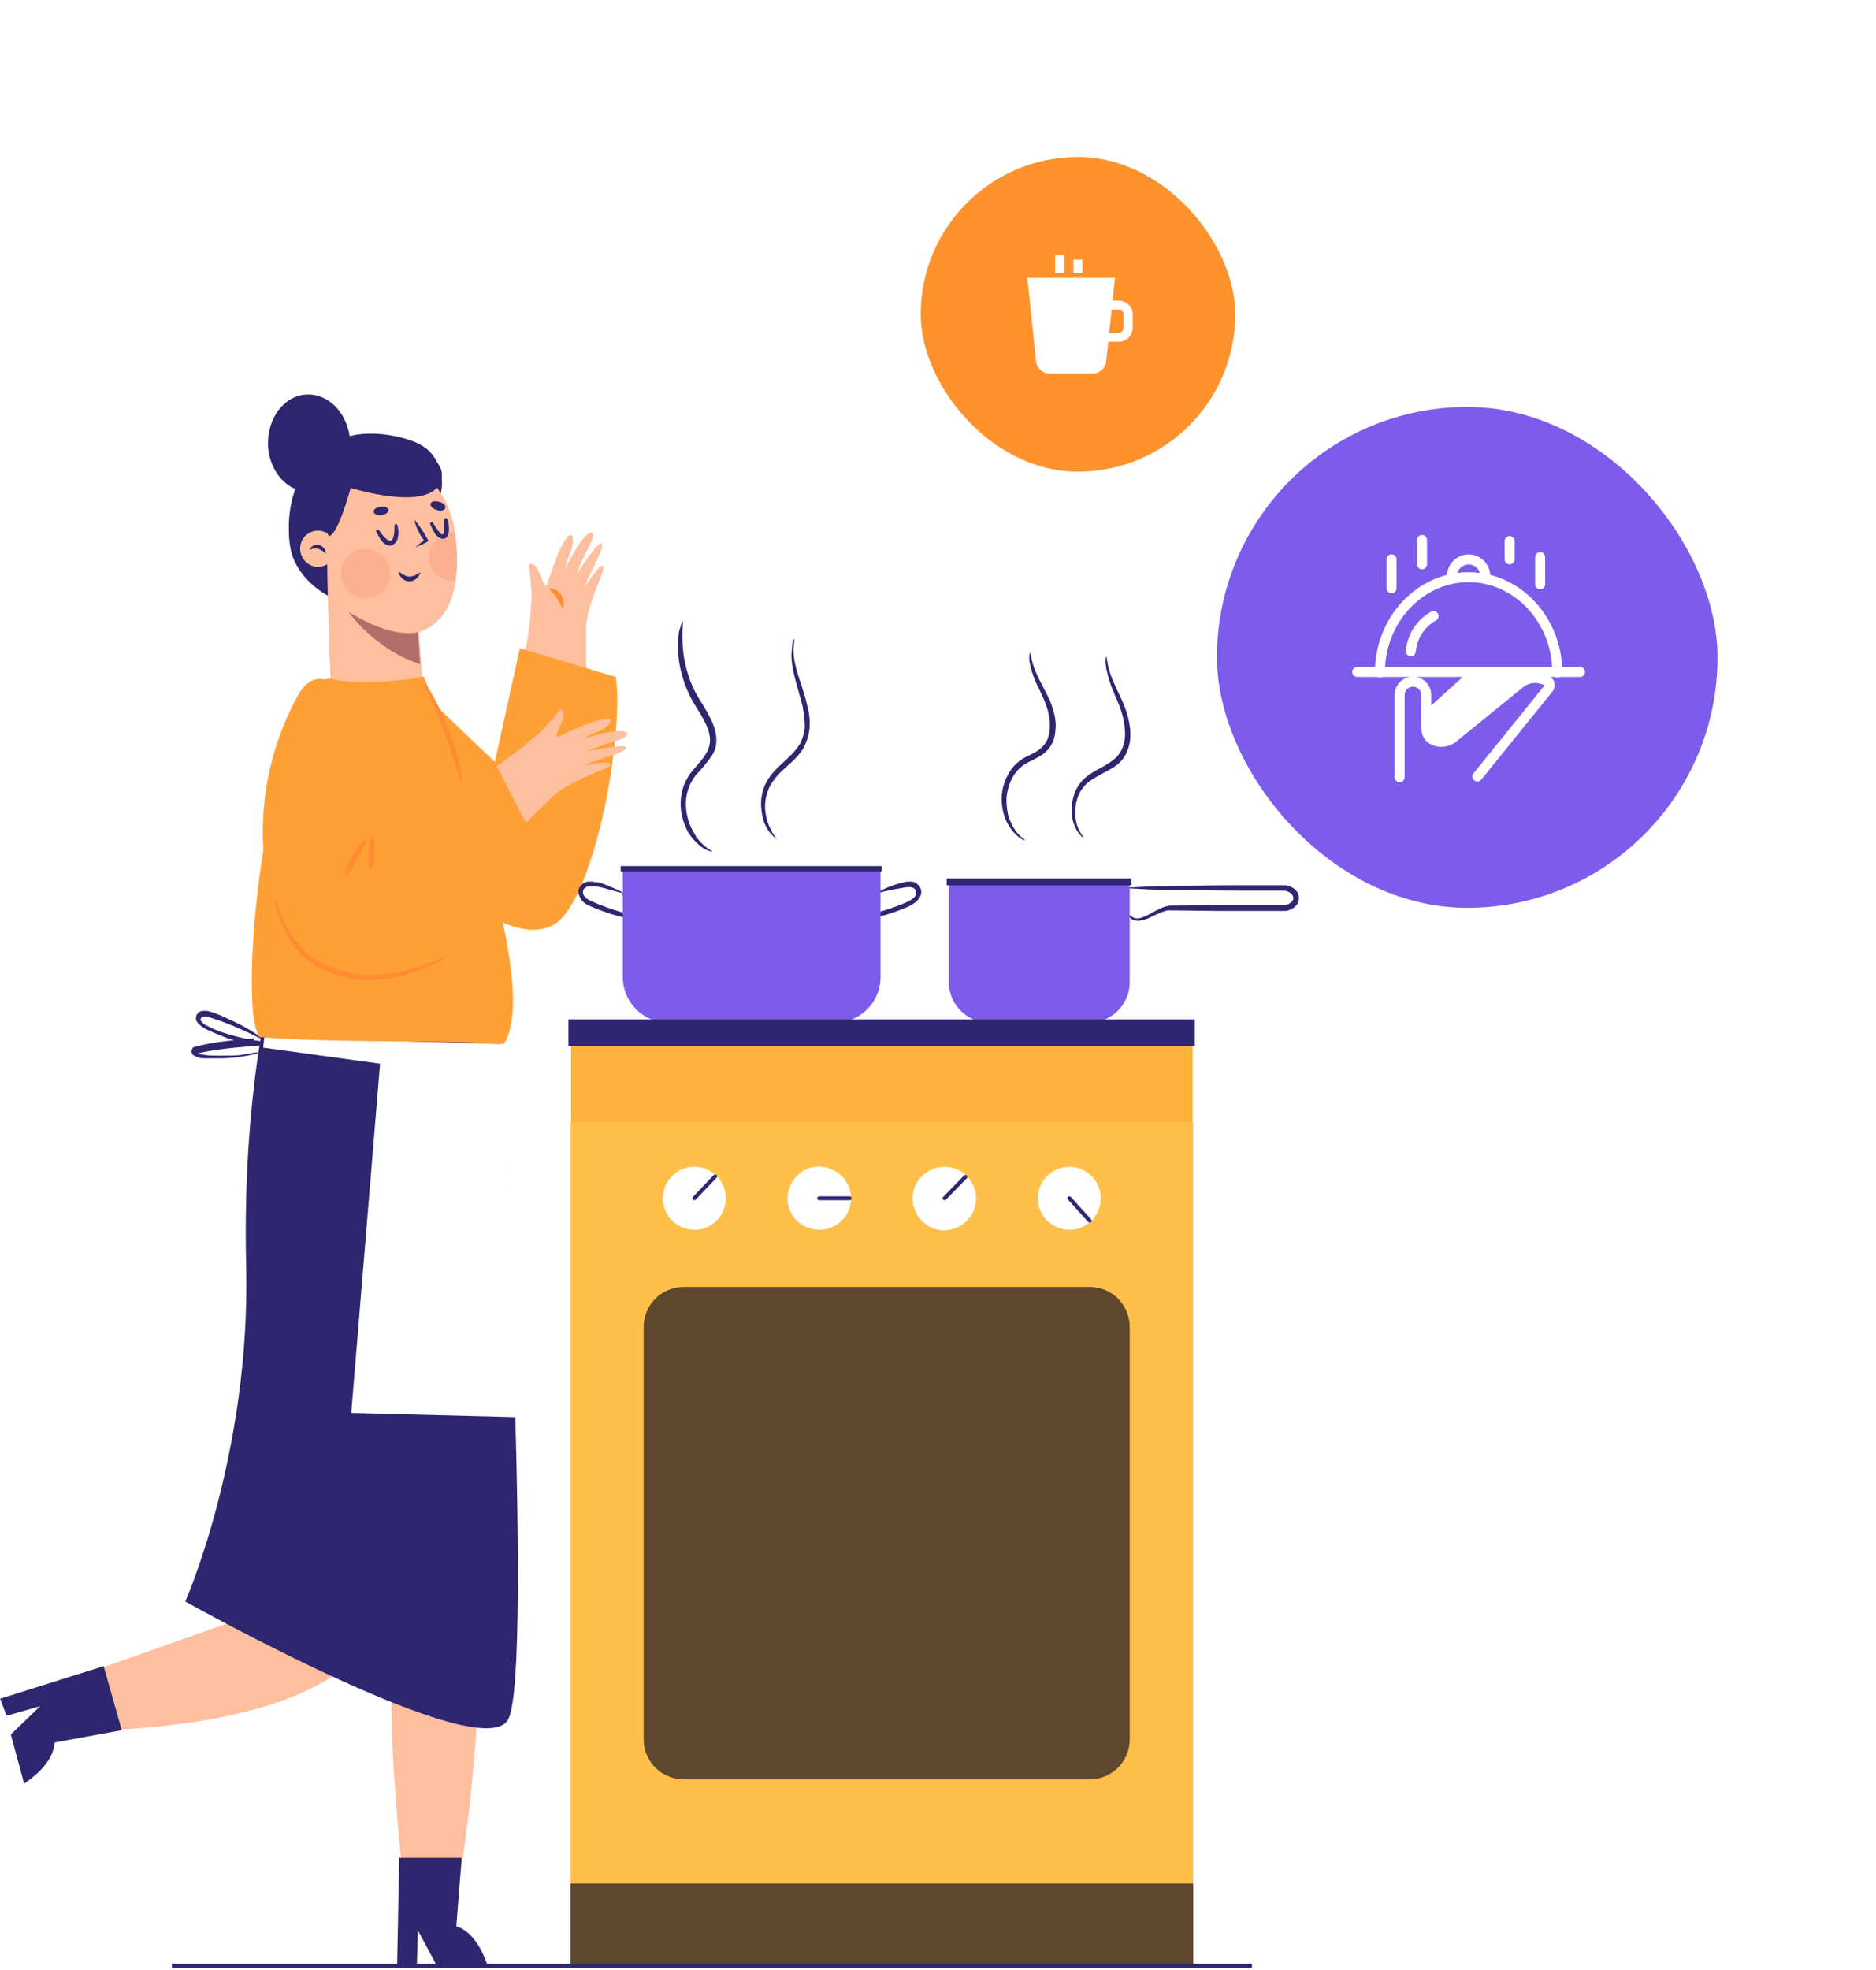 <svg width="483" height="507" viewBox="0 0 483 507" fill="none" xmlns="http://www.w3.org/2000/svg">
<g opacity="0.35">
<path d="M317.376 154.566C309.683 148.381 300.479 144.395 293.198 137.798C273.553 119.931 273.003 88.594 257.342 67.154C243.192 47.912 218.739 39.253 195.11 35.955C153.485 30.182 109.25 38.291 75.043 62.893C40.836 87.495 18.444 129.002 21.191 170.921C23.664 207.892 44.408 241.84 45.507 278.811C46.743 318.394 25.45 355.366 21.191 394.811C19.955 406.356 20.229 418.176 23.801 429.171C28.197 442.503 37.264 453.91 47.842 463.256C94.138 504.626 171.069 505.863 218.602 465.868L282.345 461.057C310.232 389.451 338.532 316.333 343.34 239.504C345.264 208.854 341.417 173.945 317.376 154.566Z" fill="white"/>
</g>
<path d="M119.277 318.669C119.277 318.669 131.366 413.09 117.079 490.744L104.715 491.294C104.715 491.294 98.808 446.076 101.418 421.612C102.242 413.228 102.105 404.706 101.143 396.323C98.67 375.019 95.785 338.735 95.785 338.735L119.277 318.669Z" fill="#FEBF9F"/>
<path d="M107.323 506L107.598 496.791L112.544 506H125.594C125.045 504.35 122.71 497.341 117.489 495.692L118.863 478.099H102.79L102.24 506H107.323Z" fill="#2E266F"/>
<path d="M71.738 334.749C71.738 334.749 75.309 412.54 69.952 413.915C64.594 415.289 23.518 430.545 13.902 433.156L14.177 445.389C14.177 445.389 84.239 447.863 96.74 418.863L103.884 343.408L71.738 334.749Z" fill="#FEBF9F"/>
<path d="M1.68 441.54L10.335 439.066L2.779 446.351L6.213 458.995C7.587 458.033 13.769 453.91 14.044 448.412L31.353 445.251L26.682 428.758L0.031 437.142L1.68 441.54Z" fill="#2E266F"/>
<path d="M128.622 268.228C128.622 268.228 137.552 430.133 130.821 442.502C124.089 454.872 47.707 412.128 47.707 412.128C47.707 412.128 64.605 373.92 63.368 325.541C62.269 277.162 71.199 248.025 71.199 248.025L128.622 268.228Z" fill="#2E266F"/>
<path d="M66.662 270.84C66.662 270.977 65.014 271.527 61.854 271.939C60.343 272.214 58.42 272.352 56.221 272.352C55.123 272.352 54.023 272.352 52.787 272.352C52.238 272.352 51.551 272.352 50.864 272.077C50.452 271.939 50.177 271.802 49.765 271.527C49.627 271.389 49.353 271.115 49.353 270.84C49.215 270.565 49.353 270.153 49.49 269.878L49.627 269.603L49.902 269.465C54.298 268.228 59.656 267.679 65.288 267.266V268.778C65.014 268.778 64.739 268.641 64.464 268.641C62.129 268.228 59.793 267.679 57.733 266.854C56.634 266.442 55.672 266.029 54.71 265.617C53.749 265.205 52.787 264.792 51.825 264.105C51.413 263.693 50.864 263.281 50.589 262.731C50.314 262.044 50.452 261.219 51.001 260.669C51.551 260.119 52.238 260.119 52.787 260.119C53.337 260.119 53.886 260.257 54.298 260.394C56.084 260.944 57.595 261.631 58.969 262.318C61.854 263.555 63.915 264.792 65.426 265.754C66.937 266.717 67.624 267.266 67.624 267.404C67.487 267.679 64.189 265.617 58.557 263.418C57.183 262.868 55.535 262.318 53.886 261.769C53.199 261.494 52.1 261.494 51.825 261.906C51.688 262.044 51.551 262.318 51.688 262.593C51.825 262.868 52.1 263.143 52.375 263.418C53.062 263.968 54.023 264.243 54.985 264.792C55.947 265.205 56.908 265.617 58.007 265.892C60.068 266.579 62.266 267.129 64.464 267.541C64.739 267.541 65.014 267.679 65.288 267.679L71.882 268.641L65.288 269.19C59.656 269.603 54.573 270.153 50.177 271.252L50.589 270.84C50.589 270.84 50.452 270.84 50.589 270.84C50.589 270.84 50.589 270.84 50.727 270.977C50.864 271.115 51.139 271.252 51.276 271.252C51.688 271.39 52.375 271.389 52.925 271.527C54.161 271.664 55.26 271.664 56.359 271.664C58.42 271.664 60.343 271.664 61.854 271.527C64.876 270.977 66.525 270.702 66.662 270.84Z" fill="#2E266F"/>
<path d="M68.039 266.991L128.897 268.641L133.293 364.711L90.432 363.612L97.85 273.726L67.764 269.603L68.039 266.991Z" fill="white"/>
<path d="M110.354 115.945C108.431 114.158 105.958 113.333 103.485 112.646C99.089 111.547 94.418 111.134 90.022 112.234C89.06 105.912 84.389 101.239 78.894 101.514C73.125 101.789 68.728 107.698 69.003 114.708C69.278 119.931 72.163 124.191 76.01 125.841C74.91 129.002 74.361 132.3 74.361 135.599C74.361 138.073 74.498 140.409 75.185 142.746C76.834 147.694 80.818 151.542 85.489 153.878C87.274 154.84 89.472 155.528 91.121 154.428L94.281 141.371C98.402 140.684 102.523 139.447 105.958 137.111C109.392 134.774 112.277 131.338 113.376 127.352C114.475 123.504 113.376 118.831 110.354 115.945Z" fill="#2E266F"/>
<path d="M116.95 135.874C115.576 127.352 107.059 113.059 92.085 121.855C87.276 124.604 85.353 129.689 84.391 134.912C83.704 138.623 85.078 174.357 85.078 174.357C86.315 188.651 107.883 192.087 108.707 174.632L107.883 162.675C118.461 159.101 118.461 145.357 116.95 135.874Z" fill="#FEBF9F"/>
<path d="M107.608 162.675C107.608 162.675 101.426 164.736 89.749 157.452C89.749 157.452 96.343 167.073 108.158 170.921L107.608 162.675Z" fill="#B06D6A"/>
<path d="M87.824 147.556C87.824 150.992 90.571 153.878 94.143 153.878C97.715 153.878 100.463 151.13 100.463 147.556C100.463 144.12 97.715 141.234 94.143 141.234C90.571 141.234 87.824 144.12 87.824 147.556Z" fill="#FCB091"/>
<path d="M110.491 143.296C110.491 139.86 113.238 136.973 116.81 136.973C116.948 136.973 117.085 136.973 117.085 136.973C117.634 140.959 117.909 145.357 117.222 149.48C117.085 149.48 116.81 149.48 116.673 149.48C113.238 149.618 110.491 146.732 110.491 143.296Z" fill="#FCB091"/>
<path d="M77.382 140.134C76.833 142.608 78.344 145.082 80.817 145.769C83.289 146.319 85.762 144.807 86.449 142.333C86.999 139.859 85.487 137.386 83.015 136.698C80.542 136.011 77.932 137.66 77.382 140.134Z" fill="#FEBF9F"/>
<path d="M83.974 142.471C83.15 141.921 82.6 141.372 81.913 141.234C81.226 140.959 80.677 141.097 79.715 141.509C79.853 141.097 80.127 140.684 80.677 140.41C81.089 140.135 81.776 140.135 82.325 140.272C83.287 140.684 83.837 141.509 83.974 142.471Z" fill="#2E266F"/>
<path d="M108.29 147.281C108.153 147.831 107.741 148.381 107.329 148.793C106.916 149.205 106.23 149.618 105.405 149.618C104.718 149.618 104.031 149.343 103.482 148.793C103.07 148.381 102.658 147.831 102.658 147.144C103.757 147.831 104.581 148.381 105.405 148.381C105.817 148.381 106.23 148.243 106.779 148.106C107.191 147.831 107.741 147.556 108.29 147.281Z" fill="#2E266F"/>
<path d="M106.645 133.675C108.018 135.324 109.117 136.973 110.079 138.76L110.354 139.172L109.942 139.447C108.98 139.997 108.018 140.409 106.919 140.822C107.744 140.134 108.568 139.447 109.53 138.76L109.392 139.31C108.705 138.485 108.156 137.661 107.744 136.698C107.194 135.736 106.919 134.774 106.645 133.675Z" fill="#2E266F"/>
<path d="M102.249 135.049C102.524 135.874 102.661 136.836 102.524 137.661C102.524 138.073 102.387 138.623 102.249 139.035C102.112 139.447 101.562 139.997 101.013 140.272C100.463 140.547 99.776 140.272 99.364 140.135C98.952 139.86 98.54 139.585 98.265 139.172C97.716 138.485 97.304 137.661 96.891 136.836C96.754 136.561 96.891 136.424 97.166 136.286C97.304 136.286 97.578 136.286 97.578 136.424C97.991 137.111 98.54 137.798 99.09 138.348C99.639 138.898 100.326 139.31 100.601 139.172C101.013 139.035 101.288 138.348 101.425 137.661C101.562 136.836 101.562 136.011 101.562 135.324C101.562 135.187 101.7 134.912 101.837 134.912C102.112 134.774 102.249 134.912 102.249 135.049Z" fill="#2E266F"/>
<path d="M115.162 133.537C115.437 134.362 115.574 135.187 115.574 136.011C115.574 136.424 115.574 136.836 115.437 137.386C115.3 137.798 115.025 138.485 114.338 138.623C113.651 138.76 112.964 138.348 112.689 138.073C112.277 137.798 112.003 137.386 111.865 137.111C111.453 136.424 111.041 135.599 110.766 134.912C110.766 134.637 110.766 134.499 111.041 134.362C111.178 134.362 111.453 134.362 111.453 134.499C111.865 135.187 112.277 135.874 112.689 136.424C112.964 136.699 113.102 136.973 113.376 137.248C113.651 137.523 113.788 137.523 113.926 137.523C114.063 137.523 114.201 137.386 114.201 137.111C114.338 136.836 114.338 136.424 114.338 136.149C114.338 135.462 114.338 134.637 114.338 133.812C114.338 133.675 114.475 133.4 114.613 133.4C114.887 133.262 115.025 133.4 115.162 133.537Z" fill="#2E266F"/>
<path d="M96.204 131.75C96.341 132.3 97.165 132.713 98.264 132.575C99.363 132.438 100.05 131.75 100.05 131.201C99.913 130.651 99.088 130.239 97.99 130.376C96.891 130.514 96.066 131.201 96.204 131.75Z" fill="#2E266F"/>
<path d="M110.903 129.551C110.629 130.101 111.316 130.926 112.415 131.201C113.376 131.613 114.475 131.338 114.613 130.788C114.887 130.239 114.201 129.414 113.102 129.139C112.003 128.864 111.041 129.002 110.903 129.551Z" fill="#2E266F"/>
<path d="M84.661 137.935C84.661 137.935 86.585 138.76 90.294 125.566C90.294 125.566 111.725 132.3 113.648 123.229C115.709 114.158 90.706 110.035 85.76 118.831L83.7 124.054C81.776 128.589 82.189 133.675 84.661 137.935Z" fill="#2E266F"/>
<path d="M150.881 161.025C151.706 153.603 155.964 147.006 155.277 145.769C154.591 144.532 150.744 150.855 150.744 150.855C151.156 148.381 156.377 140.134 154.728 139.859C153.629 139.585 148.546 147.694 148.546 147.694C148.546 147.694 149.645 144.258 151.843 140.272C153.354 137.386 152.255 137.111 152.255 137.111C150.195 136.698 145.524 146.319 145.524 146.319C145.524 146.319 146.073 143.845 146.897 142.058C147.722 140.272 147.722 137.66 146.897 137.66C144.699 137.798 140.853 150.442 140.853 150.442C140.853 150.442 140.578 151.817 139.067 147.968C137.693 144.12 136.182 145.22 136.182 145.22C136.182 145.22 136.869 151.267 136.869 153.741C136.869 154.428 136.594 157.452 136.457 159.513C136.045 162.949 135.495 166.385 134.946 169.821C141.54 172.02 144.837 172.845 151.019 175.869C150.881 170.921 150.881 165.836 150.881 161.025Z" fill="#FEBF9F"/>
<path d="M141.265 151.404C142.502 151.267 143.738 151.954 144.425 153.054C145.112 154.153 145.249 155.528 144.837 156.627C144.562 156.077 144.288 155.528 144.013 155.115C143.738 154.703 143.601 154.291 143.326 153.878C143.051 153.466 142.776 153.054 142.364 152.641C141.952 152.229 141.677 151.817 141.265 151.404Z" fill="#FF8C32"/>
<path d="M133.846 166.798L158.574 174.22C158.574 174.22 158.712 175.182 158.849 177.793C159.536 196.622 152.117 230.982 143.325 237.442C133.709 244.589 108.844 230.982 95.243 191.4C91.809 181.504 104.035 173.807 111.591 180.954L127.39 196.073L133.846 166.798Z" fill="#FFA037"/>
<path d="M66.668 266.854C87.55 268.503 108.843 267.541 129.725 268.641C139.204 254.072 117.498 195.66 109.118 174.082C101.425 175.594 90.847 176.144 85.214 174.632C73.263 173.67 62.822 234.556 65.157 260.944C65.432 263.006 65.844 265.067 66.668 266.854Z" fill="#FFA037"/>
<path d="M118.871 201.433C118.459 201.57 117.086 195.523 114.338 188.376C111.728 181.229 108.843 175.869 109.118 175.594C109.392 175.457 112.827 180.679 115.574 187.826C118.459 195.248 119.284 201.433 118.871 201.433Z" fill="#FF8C32"/>
<path d="M151.152 193.324C151.152 193.324 154.449 191.812 158.845 190.575C162.005 189.613 161.455 188.651 161.455 188.651C160.219 186.864 150.053 190.162 150.053 190.162C150.053 190.162 152.251 188.788 154.037 188.238C155.823 187.551 157.746 185.764 157.197 185.215C155.548 183.703 143.734 189.613 143.734 189.613C143.734 189.613 142.497 190.3 144.283 186.589C146.069 182.878 144.283 182.603 144.283 182.603C144.283 182.603 140.437 187.276 138.513 188.926C137.964 189.338 135.766 191.262 134.117 192.636C131.37 194.698 128.485 196.76 125.737 198.684C128.76 204.869 130.408 207.892 132.469 214.627C136.041 211.053 139.612 207.48 143.184 204.181C149.229 199.646 156.785 197.997 157.197 196.76C157.609 195.385 150.328 197.034 150.328 197.034C152.388 195.66 162.005 193.736 161.043 192.224C160.494 191.399 151.152 193.324 151.152 193.324Z" fill="#FEBF9F"/>
<path d="M127.25 195.935L139.064 218.888C139.064 218.888 138.515 219.712 136.592 221.636C123.403 235.105 93.593 252.286 83.014 250.499C71.338 248.437 58.561 211.466 76.832 178.755C81.915 169.684 90.708 177.243 90.708 187.689L95.104 218.338L127.25 195.935Z" fill="#FFA037"/>
<path d="M89.059 225.347C88.647 225.21 89.197 222.736 90.708 220.125C92.219 217.513 93.868 215.726 94.28 216.001C94.555 216.276 93.456 218.338 92.082 220.949C90.571 223.423 89.472 225.485 89.059 225.347Z" fill="#FF8C32"/>
<path d="M95.236 223.698C94.824 223.561 94.824 221.774 94.961 219.437C95.099 217.238 95.236 215.314 95.648 215.314C96.06 215.314 96.61 217.238 96.472 219.575C96.335 222.049 95.648 223.835 95.236 223.698Z" fill="#FF8C32"/>
<path d="M114.612 246.376C114.75 246.513 112.002 248.162 107.331 249.949C104.996 250.774 102.111 251.598 98.814 252.011C95.517 252.423 91.808 252.286 87.961 251.323C84.252 250.361 80.818 248.575 78.345 246.376C75.735 244.177 74.086 241.428 73.124 239.229C72.025 236.892 71.476 234.968 71.064 233.731C70.652 232.357 70.514 231.669 70.652 231.669C70.789 231.669 71.064 232.357 71.613 233.594C72.163 234.831 72.987 236.755 74.086 238.816C75.185 241.015 76.834 243.352 79.306 245.414C81.779 247.475 84.939 249.124 88.511 249.949C92.083 250.911 95.654 251.049 98.814 250.636C101.974 250.361 104.859 249.674 107.194 248.987C111.727 247.475 114.475 246.238 114.612 246.376Z" fill="#FF8C32"/>
<path d="M160.216 229.745C160.354 229.608 161.315 231.807 162.826 235.655L163.101 236.48L162.139 236.342C159.254 235.93 155.82 234.83 152.248 233.319C151.149 232.906 149.913 232.219 149.363 230.982C149.089 230.432 148.814 229.745 148.951 229.058C149.089 228.371 149.501 227.821 150.05 227.409C150.6 226.996 151.149 226.859 151.699 226.859C152.248 226.859 152.66 226.859 153.073 226.996C154.034 226.996 154.858 227.271 155.545 227.546C157.056 228.096 158.155 228.646 158.842 228.921C159.804 229.333 160.216 229.608 160.216 229.745C160.079 229.745 159.667 229.745 158.842 229.47C157.881 229.195 156.782 228.921 155.408 228.508C154.721 228.371 153.897 228.096 153.073 228.096C152.66 228.096 152.111 228.096 151.699 228.096C151.287 228.096 151.012 228.233 150.6 228.508C150.05 228.921 149.913 229.745 150.325 230.432C150.737 231.12 151.561 231.669 152.66 232.082C156.095 233.594 159.529 234.693 162.139 235.243L161.59 235.93C160.628 232.357 160.079 229.883 160.216 229.745Z" fill="#2E266F"/>
<path d="M225.882 229.745C226.019 229.883 225.47 232.357 224.371 236.067L223.821 235.38C226.432 234.693 229.866 233.731 233.3 232.219C234.262 231.807 235.224 231.257 235.636 230.57C236.048 229.883 235.911 229.058 235.361 228.646C234.812 228.233 233.987 228.233 233.026 228.371C232.201 228.508 231.377 228.646 230.69 228.783C227.668 229.333 225.882 229.883 225.882 229.745C225.882 229.608 227.531 228.646 230.416 227.684C231.102 227.409 231.927 227.271 232.888 226.996C233.3 226.859 233.85 226.859 234.399 226.859C234.949 226.859 235.636 226.996 236.048 227.409C236.598 227.821 237.01 228.371 237.147 229.058C237.284 229.745 237.147 230.432 236.735 230.982C236.048 232.219 234.812 232.769 233.85 233.319C230.278 234.83 226.844 235.93 223.959 236.342L222.997 236.48L223.272 235.655C224.783 231.807 225.745 229.47 225.882 229.745Z" fill="#2E266F"/>
<path d="M215.029 263.143H172.03C165.573 263.143 160.353 257.92 160.353 251.461V223.423H226.706V251.461C226.706 257.92 221.486 263.143 215.029 263.143Z" fill="#7E5CEB"/>
<path d="M226.98 222.873H159.803V224.248H226.98V222.873Z" fill="#2E266F"/>
<path d="M175.742 159.925C176.017 159.925 175.193 163.636 176.155 169.546C176.704 172.433 177.666 175.869 179.589 179.167C180.551 180.816 181.787 182.603 182.749 184.527C183.71 186.451 184.672 188.788 184.397 191.399C184.26 192.636 183.71 193.873 183.023 194.835C182.337 195.797 181.65 196.622 180.963 197.447C180.276 198.271 179.589 198.958 178.902 199.783C178.353 200.608 177.803 201.432 177.528 202.257C176.017 205.693 176.567 209.404 177.528 212.015C178.078 213.39 178.765 214.489 179.314 215.451C180.001 216.413 180.688 217.101 181.375 217.65C181.65 217.925 181.924 218.063 182.199 218.338C182.474 218.475 182.611 218.612 182.886 218.75C183.298 219.025 183.436 219.162 183.436 219.162C183.436 219.162 183.161 219.162 182.749 219.025C182.474 218.887 182.337 218.887 181.924 218.75C181.65 218.612 181.237 218.338 180.963 218.2C180.276 217.788 179.452 216.963 178.627 216.138C177.803 215.176 176.979 214.077 176.429 212.565C175.193 209.816 174.643 205.83 176.155 201.845C176.567 200.883 177.116 199.921 177.666 199.096C178.353 198.271 179.039 197.447 179.726 196.622C181.1 195.11 182.474 193.323 182.749 191.262C183.023 189.2 182.199 187.139 181.237 185.352C180.276 183.428 179.039 181.778 178.078 179.992C176.155 176.418 175.193 172.845 174.781 169.821C174.369 166.797 174.643 164.324 174.781 162.674C175.33 160.75 175.605 159.788 175.742 159.925Z" fill="#2E266F"/>
<path d="M204.453 164.461C204.59 164.461 204.453 165.286 204.316 166.66C204.178 168.034 204.453 170.096 205.14 172.57C205.827 175.044 206.926 177.793 207.75 181.229C208.162 182.878 208.574 184.665 208.437 186.726C208.437 187.276 208.437 187.688 208.299 188.238C208.162 188.788 208.162 189.2 208.025 189.75C207.613 190.712 207.338 191.674 206.788 192.636C205.689 194.423 204.178 195.797 202.804 197.034C201.431 198.271 200.194 199.371 199.233 200.745C197.309 203.219 196.76 206.38 197.035 208.717C197.309 211.191 198.134 212.977 198.82 214.214C199.507 215.451 200.057 216.001 200.057 216.001C200.057 216.001 199.37 215.589 198.408 214.489C197.447 213.39 196.348 211.465 196.073 208.717C195.661 206.105 196.073 202.669 198.271 199.783C200.332 196.897 203.766 194.835 205.689 191.812C206.239 191.124 206.514 190.162 206.788 189.338C206.926 188.925 206.926 188.513 207.063 188.101C207.2 187.688 207.2 187.276 207.2 186.864C207.2 185.077 206.926 183.428 206.651 181.778C205.827 178.617 204.865 175.594 204.316 173.12C203.766 170.508 203.629 168.447 203.903 166.935C203.903 165.148 204.316 164.461 204.453 164.461Z" fill="#2E266F"/>
<path d="M289.353 234.556C289.353 234.556 289.628 234.693 290.177 235.105C290.727 235.38 291.413 236.068 292.375 236.342C293.337 236.48 294.71 235.93 296.222 235.105C296.909 234.693 297.733 234.281 298.557 233.869C299.381 233.456 300.48 233.044 301.579 233.044C305.701 233.044 310.646 232.906 316.141 232.906C318.889 232.906 321.774 232.906 324.796 232.906C326.307 232.906 327.818 232.906 329.329 232.906H330.429C330.841 232.906 331.115 232.906 331.39 232.769C331.94 232.632 332.489 232.219 332.764 231.807C333.451 230.845 332.489 229.608 331.253 229.333C330.978 229.196 330.703 229.196 330.291 229.196H329.192C328.368 229.196 327.681 229.196 326.994 229.196C323.972 229.196 321.087 229.196 318.339 229.196C312.844 229.196 307.899 229.058 303.777 229.058C299.656 229.058 296.222 228.921 293.886 228.783C291.551 228.646 290.314 228.646 290.314 228.508C290.314 228.371 291.551 228.371 293.886 228.233C296.222 228.096 299.519 228.096 303.777 227.959C307.899 227.959 312.844 227.821 318.339 227.821C321.087 227.821 323.972 227.821 326.994 227.821C327.681 227.821 328.505 227.821 329.192 227.821H330.291C330.703 227.821 331.115 227.821 331.665 227.959C332.489 228.233 333.451 228.646 334 229.608C334.55 230.433 334.55 231.669 334 232.632C333.451 233.456 332.627 234.006 331.665 234.281C331.253 234.418 330.703 234.418 330.291 234.418H329.192C327.681 234.418 326.17 234.418 324.659 234.418C321.636 234.418 318.751 234.418 316.004 234.418C310.509 234.418 305.563 234.281 301.442 234.281C300.48 234.143 299.656 234.556 298.832 234.831C298.008 235.243 297.183 235.518 296.496 235.93C294.985 236.617 293.611 237.167 292.238 236.892C291.551 236.755 291.139 236.342 290.864 236.068C290.452 235.793 290.177 235.518 290.04 235.243C289.628 234.831 289.353 234.556 289.353 234.556Z" fill="#2E266F"/>
<path d="M244.29 226.859V252.835C244.29 258.47 248.961 263.143 254.594 263.143H280.558C286.19 263.143 290.861 258.47 290.861 252.835V226.859H244.29Z" fill="#7E5CEB"/>
<path d="M291.273 226.035H243.741V227.821H291.273V226.035Z" fill="#2E266F"/>
<path d="M265.173 167.897C265.311 167.897 265.311 168.722 265.723 170.096C265.998 171.471 266.822 173.395 267.921 175.594C268.47 176.694 269.157 177.93 269.844 179.305C270.531 180.679 271.081 182.191 271.493 183.978C271.905 185.765 271.905 187.551 271.493 189.613C271.081 191.537 269.707 193.461 267.784 194.561C265.998 195.66 264.212 196.21 262.975 197.31C261.602 198.409 260.777 199.783 260.09 201.295C259.541 202.807 259.129 204.319 259.129 205.693C259.129 207.068 259.266 208.442 259.541 209.679C260.228 212.016 261.327 213.802 262.289 214.764C262.701 215.314 263.25 215.589 263.525 215.864C263.8 216.139 263.937 216.276 263.937 216.276C263.937 216.276 263.662 216.276 263.388 216.139C263.113 216.001 262.563 215.726 262.014 215.177C260.915 214.215 259.404 212.565 258.579 209.954C258.167 208.717 257.892 207.205 257.892 205.693C257.892 204.182 258.167 202.395 258.854 200.746C259.541 199.096 260.503 197.447 262.014 196.21C263.525 194.836 265.448 194.286 266.959 193.324C268.47 192.362 269.569 190.987 269.982 189.338C270.394 187.689 270.394 186.039 270.119 184.39C269.57 181.229 268.058 178.48 266.959 176.144C265.86 173.807 265.311 171.746 265.036 170.234C264.899 168.722 265.173 167.897 265.173 167.897Z" fill="#2E266F"/>
<path d="M284.818 168.997C284.955 168.997 284.955 169.821 285.23 171.058C285.505 172.433 286.054 174.22 287.153 176.556C288.115 178.755 289.626 181.366 290.45 184.665C290.862 186.314 291.137 188.101 291 190.025C290.862 191.949 290.176 193.874 288.939 195.523C287.565 197.172 285.78 197.997 284.268 198.821C282.757 199.646 281.246 200.471 280.01 201.433C277.674 203.494 276.85 206.381 276.85 208.717C276.713 211.054 277.4 212.978 278.086 214.077C278.773 215.314 279.185 215.864 279.185 215.864C279.185 215.864 278.499 215.452 277.674 214.352C276.85 213.253 275.888 211.191 275.888 208.58C275.888 206.106 276.575 202.807 279.185 200.333C281.796 197.997 285.505 197.035 287.84 194.423C288.939 193.049 289.489 191.4 289.626 189.75C289.763 188.101 289.489 186.452 289.214 184.94C288.527 181.916 287.153 179.305 286.192 176.831C285.367 174.494 284.818 172.433 284.681 171.058C284.543 169.821 284.681 168.997 284.818 168.997Z" fill="#2E266F"/>
<path d="M307.071 268.778H147.026V294.067H307.071V268.778Z" fill="#FFB23C"/>
<path d="M307.622 262.319H146.341V269.191H307.622V262.319Z" fill="#2E266F"/>
<path d="M307.209 288.845H146.89V484.697H307.209V288.845Z" fill="#FFBF48"/>
<path d="M307.209 484.697H146.89V506H307.209V484.697Z" fill="#5F462E"/>
<path d="M280.559 457.896H176.015C170.383 457.896 165.712 453.361 165.712 447.588V341.484C165.712 335.849 170.245 331.176 176.015 331.176H280.559C286.192 331.176 290.863 335.712 290.863 341.484V447.588C290.863 453.223 286.329 457.896 280.559 457.896Z" fill="#5F462E"/>
<path d="M178.762 316.47C183.239 316.47 186.868 312.839 186.868 308.361C186.868 303.883 183.239 300.252 178.762 300.252C174.286 300.252 170.657 303.883 170.657 308.361C170.657 312.839 174.286 316.47 178.762 316.47Z" fill="white"/>
<path d="M184.121 302.726L178.763 308.361" stroke="#2E266F" stroke-miterlimit="10" stroke-linecap="round"/>
<path d="M216.542 314.271C213.245 317.295 208.162 317.157 205.003 313.996C201.843 310.835 202.118 305.612 205.277 302.451C208.437 299.29 213.657 299.565 216.817 302.726C219.977 306.025 219.839 311.247 216.542 314.271Z" fill="white"/>
<path d="M218.738 308.361H210.908" stroke="#2E266F" stroke-miterlimit="10" stroke-linecap="round"/>
<path d="M251.298 308.636C251.16 313.171 247.451 316.607 242.918 316.607C238.384 316.47 234.95 312.759 234.95 308.224C235.087 303.688 238.796 300.252 243.33 300.252C247.863 300.389 251.435 304.1 251.298 308.636Z" fill="white"/>
<path d="M248.55 302.863L243.192 308.361" stroke="#2E266F" stroke-miterlimit="10" stroke-linecap="round"/>
<path d="M280.588 314.522C283.985 311.606 284.377 306.487 281.462 303.088C278.548 299.689 273.431 299.297 270.033 302.213C266.636 305.129 266.244 310.248 269.159 313.647C272.073 317.046 277.19 317.438 280.588 314.522Z" fill="white"/>
<path d="M280.557 314.133L275.337 308.361" stroke="#2E266F" stroke-miterlimit="10" stroke-linecap="round"/>
<path d="M44.272 505.863H322.323" stroke="#2E266F" stroke-miterlimit="10"/>
<g filter="url(#filter0_d_8_159)">
<rect x="303.316" y="84.724" width="128.889" height="128.889" rx="64.445" fill="#7E5CEB"/>
<path d="M390.949 154.373C390.24 154.373 389.664 153.797 389.664 153.088C389.664 140.259 379.995 129.821 368.11 129.821C356.225 129.821 346.556 140.259 346.556 153.088C346.556 153.797 345.982 154.373 345.272 154.373C344.562 154.373 343.987 153.797 343.987 153.088C343.987 138.842 354.809 127.252 368.11 127.252C381.412 127.252 392.234 138.842 392.234 153.088C392.234 153.797 391.659 154.373 390.949 154.373Z" fill="white"/>
<path d="M372.396 129.535C371.687 129.535 371.112 128.96 371.112 128.251C371.112 126.595 369.77 125.253 368.114 125.253C366.459 125.253 365.117 126.595 365.117 128.251C365.117 128.96 364.542 129.535 363.832 129.535C363.123 129.535 362.547 128.96 362.547 128.251C362.547 125.176 365.04 122.684 368.114 122.684C371.189 122.684 373.681 125.176 373.681 128.251C373.681 128.96 373.106 129.535 372.396 129.535Z" fill="white"/>
<path d="M353.218 148.883C352.855 148.884 352.508 148.73 352.264 148.46C352.02 148.19 351.901 147.83 351.938 147.468C352.379 143.148 354.825 139.39 358.48 137.417C358.885 137.196 359.376 137.209 359.768 137.45C360.16 137.691 360.394 138.123 360.38 138.583C360.366 139.043 360.107 139.46 359.701 139.677C356.795 141.246 354.849 144.256 354.495 147.728C354.428 148.383 353.877 148.882 353.218 148.883Z" fill="white"/>
<path fillRule="evenodd" clipRule="evenodd" d="M349.057 158.839V180.017C349.057 180.727 349.632 181.302 350.342 181.302C351.051 181.302 351.626 180.727 351.626 180.017V158.839C351.64 157.659 352.6 156.71 353.779 156.71C354.959 156.71 355.919 157.659 355.933 158.839V167.325C355.933 169.475 357.008 171.069 358.962 171.814C361.096 172.614 363.499 172.156 365.188 170.626L365.329 170.501L381.633 157.27C381.667 157.244 381.699 157.215 381.729 157.184C383.009 155.919 384.873 155.445 386.602 155.947L387.649 156.249C387.676 156.253 387.697 156.274 387.703 156.301C387.712 156.322 387.705 156.348 387.687 156.362C387.665 156.385 387.644 156.409 387.625 156.433L369.374 179.013C368.928 179.564 369.014 180.373 369.566 180.819C370.118 181.265 370.927 181.18 371.373 180.628L389.597 158.081C390.093 157.53 390.334 156.796 390.262 156.059C390.19 155.322 389.81 154.649 389.217 154.205H396.806C397.516 154.205 398.09 153.63 398.09 152.921C398.09 152.211 397.516 151.636 396.806 151.636H339.424C338.714 151.636 338.139 152.211 338.139 152.921C338.139 153.63 338.714 154.205 339.424 154.205H353.022C350.744 154.571 349.065 156.532 349.057 158.839ZM354.534 154.205H366.633C366.309 154.464 365.998 154.74 365.704 155.033L358.499 161.539V158.838C358.49 156.531 356.812 154.57 354.534 154.205ZM363.683 168.524L379.963 155.314C380.402 154.886 380.892 154.513 381.422 154.205H381.06C380.924 154.253 380.78 154.278 380.636 154.278C377.963 154.273 375.392 155.301 373.458 157.146L373.43 157.171L362.244 167.209C361.714 167.671 360.912 167.622 360.443 167.099C359.973 166.576 360.012 165.773 360.528 165.297L371.702 155.271C372 154.989 372.309 154.722 372.628 154.471C372.613 154.433 372.599 154.393 372.587 154.354C370.661 154.61 368.873 155.494 367.5 156.869C367.484 156.886 367.467 156.902 367.45 156.917L358.498 165.001V167.325C358.498 168.422 358.908 169.045 359.873 169.413C361.113 169.859 362.498 169.587 363.477 168.705L363.64 168.56L363.683 168.524Z" fill="white"/>
<path d="M377.395 119.234V123.944C377.395 124.654 377.971 125.229 378.68 125.229C379.39 125.229 379.965 124.654 379.965 123.944V119.234C379.965 118.525 379.39 117.949 378.68 117.949C377.971 117.949 377.395 118.525 377.395 119.234Z" fill="white"/>
<path d="M354.836 118.948V125.229C354.836 125.938 355.411 126.513 356.121 126.513C356.83 126.513 357.405 125.938 357.405 125.229V118.948C357.405 118.239 356.83 117.663 356.121 117.663C355.411 117.663 354.836 118.239 354.836 118.948Z" fill="white"/>
<path d="M346.988 123.944V131.367C346.988 132.076 347.564 132.651 348.273 132.651C348.983 132.651 349.558 132.076 349.558 131.367V123.944C349.558 123.235 348.983 122.659 348.273 122.659C347.564 122.659 346.988 123.235 346.988 123.944Z" fill="white"/>
<path d="M385.243 123.373V130.367C385.243 131.077 385.818 131.652 386.528 131.652C387.237 131.652 387.812 131.077 387.812 130.367V123.373C387.812 122.664 387.237 122.088 386.528 122.088C385.818 122.088 385.243 122.664 385.243 123.373Z" fill="white"/>
</g>
<g filter="url(#filter1_d_8_159)">
<rect x="227.039" y="20.392" width="80.993" height="80.993" rx="40.496" fill="#FF922C"/>
<path fillRule="evenodd" clipRule="evenodd" d="M261.664 45.629V50.324H264.012V45.629H261.664ZM266.36 46.803V50.324H268.708V46.803H266.36ZM254.624 52.782L254.477 51.498H277.073L276.926 52.782L276.449 57.367H278.1C280.03 57.367 281.622 58.958 281.622 60.889V64.41C281.622 66.34 280.03 67.931 278.1 67.931H275.349L274.799 72.993C274.611 74.777 273.07 76.148 271.277 76.148H260.273C258.48 76.148 256.939 74.777 256.751 72.993L254.624 52.782ZM257.119 53.846H274.433L272.452 72.737C272.388 73.347 271.888 73.8 271.278 73.8H260.274C259.664 73.8 259.164 73.347 259.1 72.737L257.119 53.846ZM278.103 59.715H276.195L275.572 65.584H278.103C278.768 65.584 279.277 65.075 279.277 64.41V60.889C279.277 60.224 278.768 59.715 278.103 59.715Z" fill="white"/>
</g>
<defs>
<filter id="filter0_d_8_159" x="273.316" y="64.724" width="208.889" height="208.889" filterUnits="userSpaceOnUse" color-interpolation-filters="sRGB">
<feFlood flood-opacity="0" result="BackgroundImageFix"/>
<feColorMatrix in="SourceAlpha" type="matrix" values="0 0 0 0 0 0 0 0 0 0 0 0 0 0 0 0 0 0 127 0" result="hardAlpha"/>
<feOffset dx="10" dy="20"/>
<feGaussianBlur stdDeviation="20"/>
<feColorMatrix type="matrix" values="0 0 0 0 0.302 0 0 0 0 0.165 0 0 0 0 0 0 0 0 0.2 0"/>
<feBlend mode="normal" in2="BackgroundImageFix" result="effect1_dropShadow_8_159"/>
<feBlend mode="normal" in="SourceGraphic" in2="effect1_dropShadow_8_159" result="shape"/>
</filter>
<filter id="filter1_d_8_159" x="197.039" y="0.392" width="160.993" height="160.993" filterUnits="userSpaceOnUse" color-interpolation-filters="sRGB">
<feFlood flood-opacity="0" result="BackgroundImageFix"/>
<feColorMatrix in="SourceAlpha" type="matrix" values="0 0 0 0 0 0 0 0 0 0 0 0 0 0 0 0 0 0 127 0" result="hardAlpha"/>
<feOffset dx="10" dy="20"/>
<feGaussianBlur stdDeviation="20"/>
<feColorMatrix type="matrix" values="0 0 0 0 0.302 0 0 0 0 0.165 0 0 0 0 0 0 0 0 0.2 0"/>
<feBlend mode="normal" in2="BackgroundImageFix" result="effect1_dropShadow_8_159"/>
<feBlend mode="normal" in="SourceGraphic" in2="effect1_dropShadow_8_159" result="shape"/>
</filter>
</defs>
</svg>
